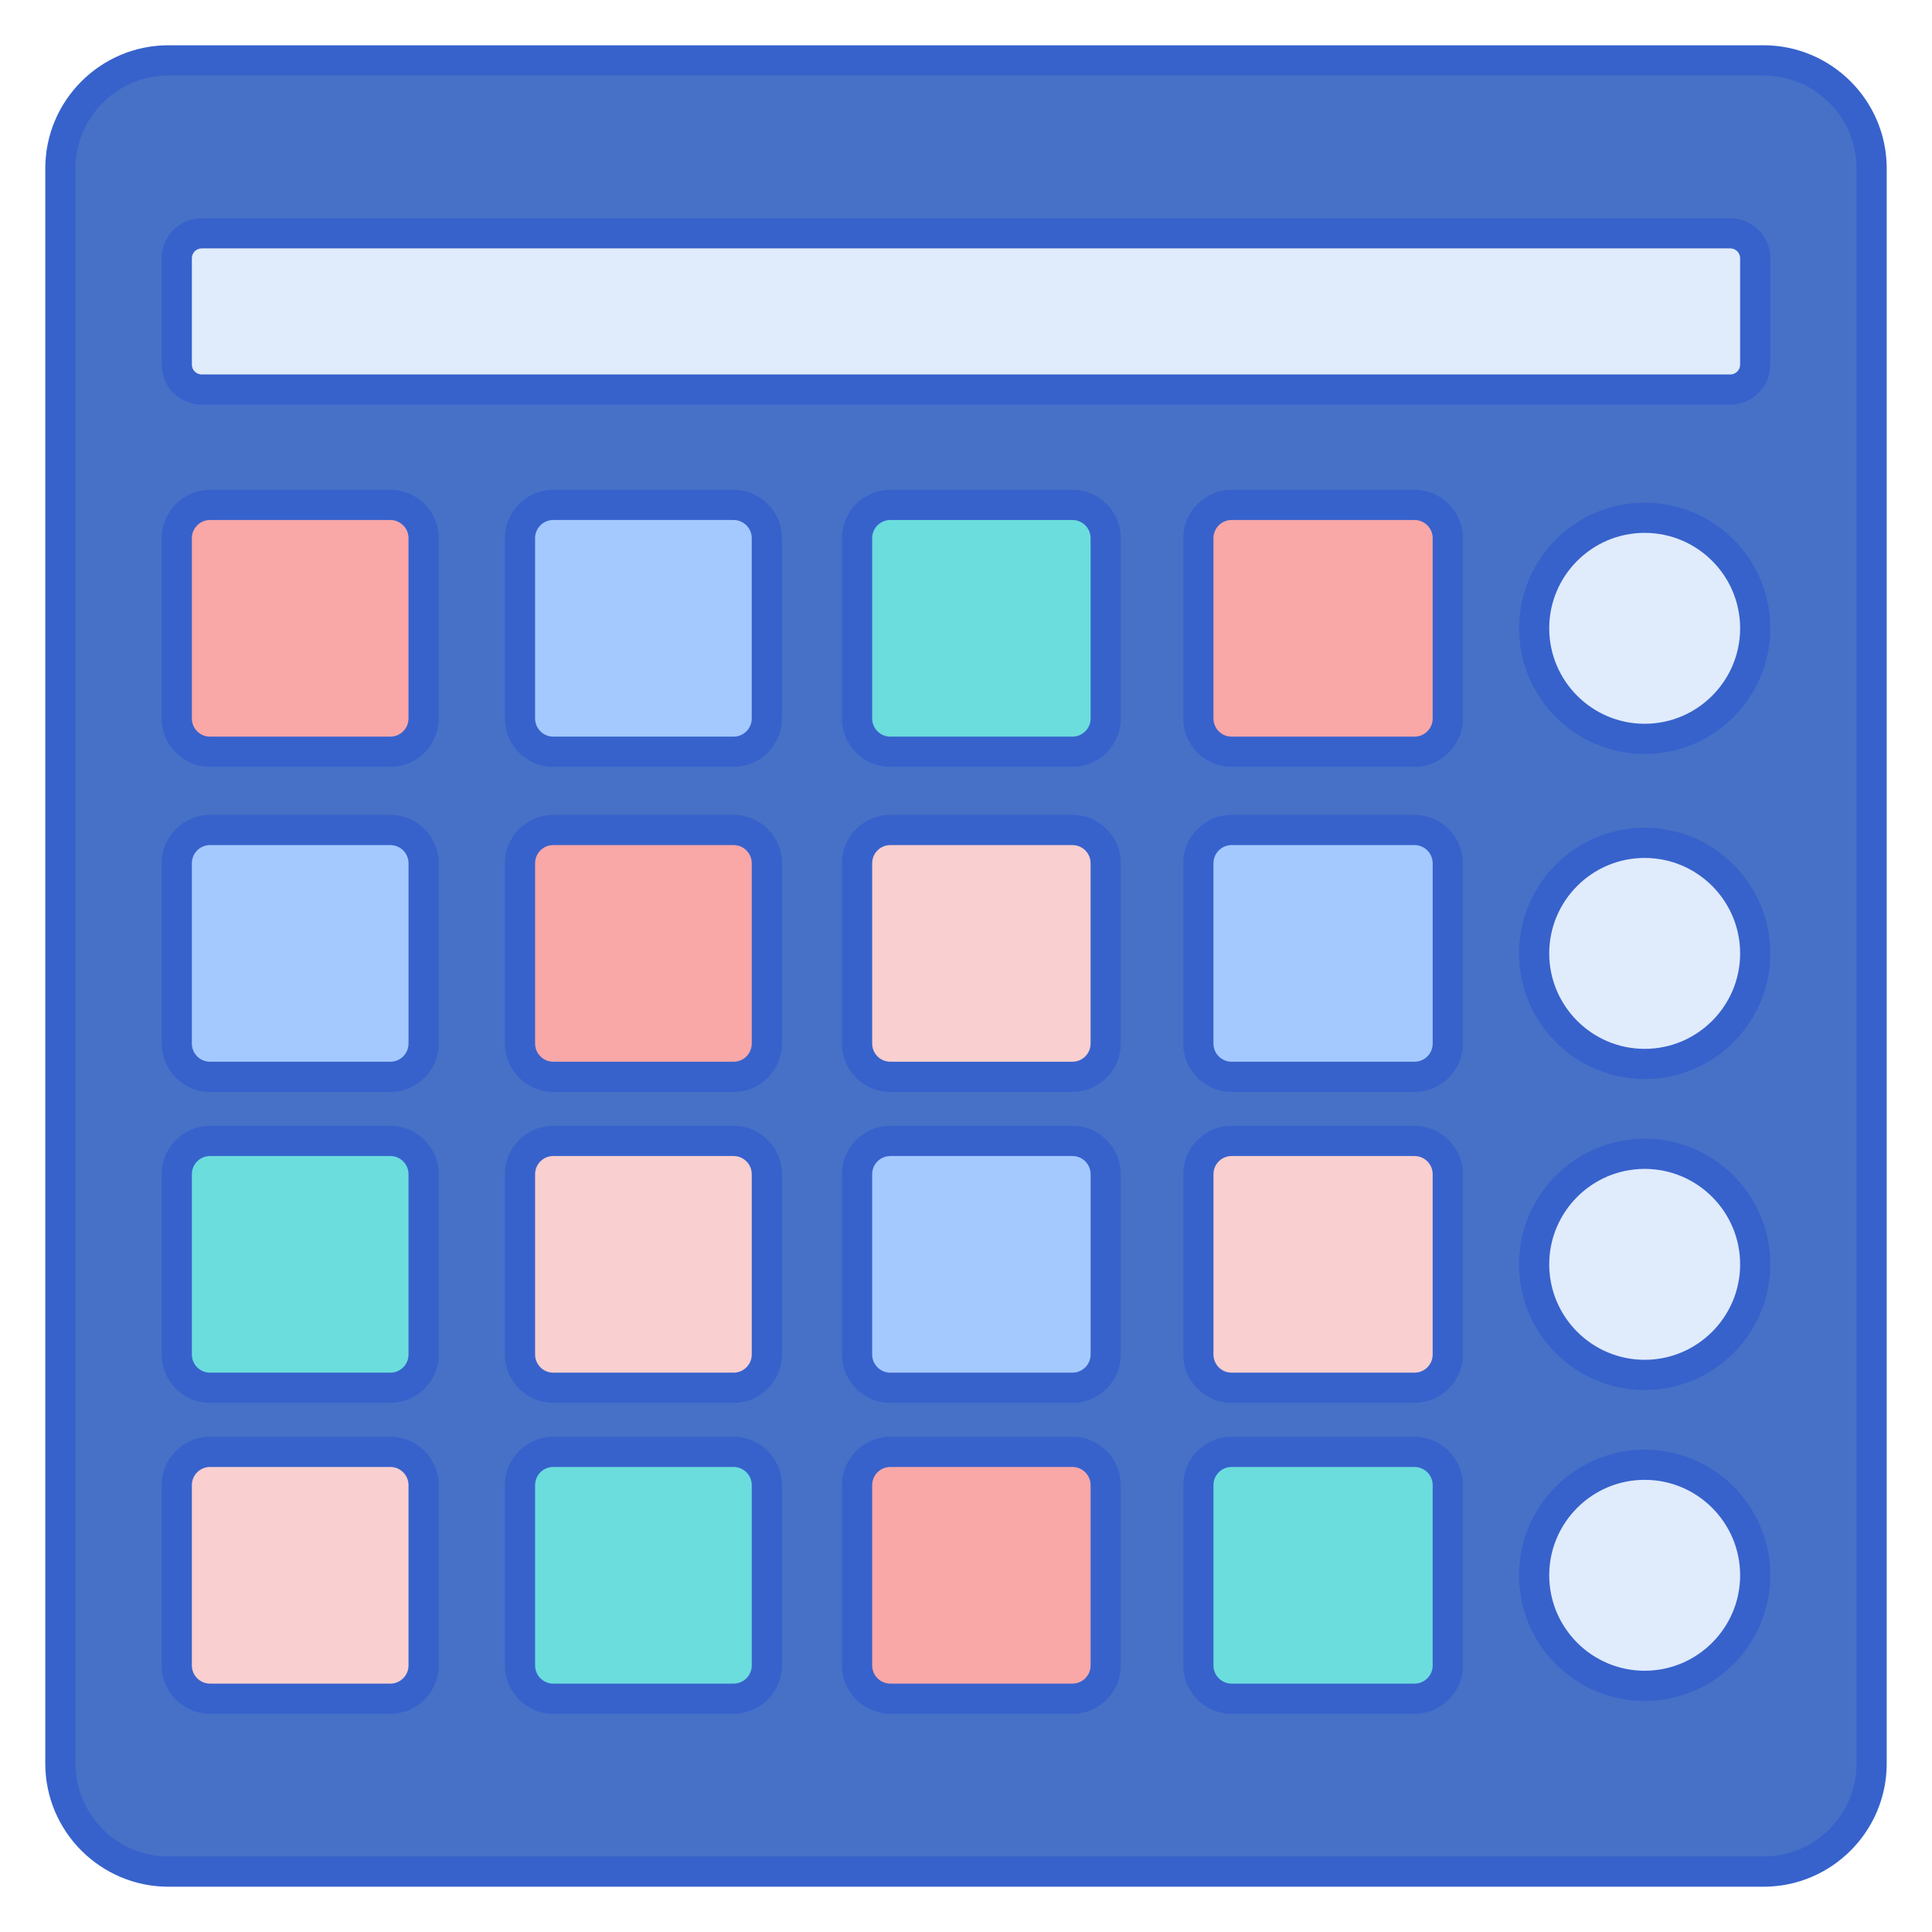 <svg id="Layer_1" enable-background="new 0 0 256 256" height="512" viewBox="0 0 256 256" width="512" xmlns="http://www.w3.org/2000/svg"><path d="m233.679 248h-211.358c-7.909 0-14.321-6.412-14.321-14.321v-211.358c0-7.909 6.412-14.321 14.321-14.321h211.357c7.91 0 14.322 6.412 14.322 14.321v211.357c0 7.91-6.412 14.322-14.321 14.322z" fill="#4671c6"/><path d="m229.272 51.619h-202.544c-1.825 0-3.305-1.48-3.305-3.305v-14.096c0-1.825 1.48-3.305 3.305-3.305h202.544c1.825 0 3.305 1.48 3.305 3.305v14.096c0 1.825-1.48 3.305-3.305 3.305z" fill="#e0ebfc"/><path d="m51.723 99.61h-23.893c-2.434 0-4.407-1.973-4.407-4.407v-23.893c0-2.434 1.973-4.407 4.407-4.407h23.893c2.434 0 4.407 1.973 4.407 4.407v23.893c-.001 2.434-1.973 4.407-4.407 4.407z" fill="#f9a7a7"/><path d="m51.723 142.684h-23.893c-2.434 0-4.407-1.973-4.407-4.407v-23.893c0-2.434 1.973-4.407 4.407-4.407h23.893c2.434 0 4.407 1.973 4.407 4.407v23.893c-.001 2.434-1.973 4.407-4.407 4.407z" fill="#a4c9ff"/><path d="m51.723 183.886h-23.893c-2.434 0-4.407-1.973-4.407-4.407v-23.893c0-2.434 1.973-4.407 4.407-4.407h23.893c2.434 0 4.407 1.973 4.407 4.407v23.893c-.001 2.434-1.973 4.407-4.407 4.407z" fill="#6bdddd"/><path d="m51.723 225.087h-23.893c-2.434 0-4.407-1.973-4.407-4.407v-23.893c0-2.434 1.973-4.407 4.407-4.407h23.893c2.434 0 4.407 1.973 4.407 4.407v23.893c-.001 2.434-1.973 4.407-4.407 4.407z" fill="#f9cfcf"/><path d="m97.203 99.61h-23.894c-2.434 0-4.407-1.973-4.407-4.407v-23.893c0-2.434 1.973-4.407 4.407-4.407h23.893c2.434 0 4.407 1.973 4.407 4.407v23.893c0 2.434-1.973 4.407-4.406 4.407z" fill="#a4c9ff"/><path d="m97.203 142.684h-23.894c-2.434 0-4.407-1.973-4.407-4.407v-23.893c0-2.434 1.973-4.407 4.407-4.407h23.893c2.434 0 4.407 1.973 4.407 4.407v23.893c0 2.434-1.973 4.407-4.406 4.407z" fill="#f9a7a7"/><path d="m97.203 183.886h-23.894c-2.434 0-4.407-1.973-4.407-4.407v-23.893c0-2.434 1.973-4.407 4.407-4.407h23.893c2.434 0 4.407 1.973 4.407 4.407v23.893c0 2.434-1.973 4.407-4.406 4.407z" fill="#f9cfcf"/><path d="m97.203 225.087h-23.894c-2.434 0-4.407-1.973-4.407-4.407v-23.893c0-2.434 1.973-4.407 4.407-4.407h23.893c2.434 0 4.407 1.973 4.407 4.407v23.893c0 2.434-1.973 4.407-4.406 4.407z" fill="#6bdddd"/><path d="m142.105 99.61h-24.13c-2.434 0-4.407-1.973-4.407-4.407v-23.893c0-2.434 1.973-4.407 4.407-4.407h24.13c2.434 0 4.407 1.973 4.407 4.407v23.893c0 2.434-1.973 4.407-4.407 4.407z" fill="#6bdddd"/><path d="m142.105 142.684h-24.13c-2.434 0-4.407-1.973-4.407-4.407v-23.893c0-2.434 1.973-4.407 4.407-4.407h24.13c2.434 0 4.407 1.973 4.407 4.407v23.893c0 2.434-1.973 4.407-4.407 4.407z" fill="#f9cfcf"/><path d="m142.105 183.886h-24.13c-2.434 0-4.407-1.973-4.407-4.407v-23.893c0-2.434 1.973-4.407 4.407-4.407h24.13c2.434 0 4.407 1.973 4.407 4.407v23.893c0 2.434-1.973 4.407-4.407 4.407z" fill="#a4c9ff"/><path d="m142.105 225.087h-24.13c-2.434 0-4.407-1.973-4.407-4.407v-23.893c0-2.434 1.973-4.407 4.407-4.407h24.13c2.434 0 4.407 1.973 4.407 4.407v23.893c0 2.434-1.973 4.407-4.407 4.407z" fill="#f9a7a7"/><path d="m187.432 99.61h-24.236c-2.434 0-4.407-1.973-4.407-4.407v-23.893c0-2.434 1.973-4.407 4.407-4.407h24.236c2.434 0 4.407 1.973 4.407 4.407v23.893c-.001 2.434-1.974 4.407-4.407 4.407z" fill="#f9a7a7"/><path d="m187.432 142.684h-24.236c-2.434 0-4.407-1.973-4.407-4.407v-23.893c0-2.434 1.973-4.407 4.407-4.407h24.236c2.434 0 4.407 1.973 4.407 4.407v23.893c-.001 2.434-1.974 4.407-4.407 4.407z" fill="#a4c9ff"/><path d="m187.432 183.886h-24.236c-2.434 0-4.407-1.973-4.407-4.407v-23.893c0-2.434 1.973-4.407 4.407-4.407h24.236c2.434 0 4.407 1.973 4.407 4.407v23.893c-.001 2.434-1.974 4.407-4.407 4.407z" fill="#f9cfcf"/><path d="m187.432 225.087h-24.236c-2.434 0-4.407-1.973-4.407-4.407v-23.893c0-2.434 1.973-4.407 4.407-4.407h24.236c2.434 0 4.407 1.973 4.407 4.407v23.893c-.001 2.434-1.974 4.407-4.407 4.407z" fill="#6bdddd"/><circle cx="217.928" cy="83.256" fill="#e0ebfc" r="14.649"/><circle cx="217.928" cy="126.331" fill="#e0ebfc" r="14.649"/><circle cx="217.928" cy="167.532" fill="#e0ebfc" r="14.649"/><circle cx="217.928" cy="208.734" fill="#e0ebfc" r="14.649"/><g fill="#3762cc"><path d="m233.679 250h-211.358c-8.999 0-16.321-7.321-16.321-16.321v-211.358c0-9 7.322-16.321 16.321-16.321h211.357c9 0 16.321 7.321 16.321 16.321v211.357c.001 9.001-7.32 16.322-16.32 16.322zm-211.358-240c-6.794 0-12.321 5.527-12.321 12.321v211.357c0 6.795 5.527 12.322 12.321 12.322h211.357c6.794 0 12.321-5.527 12.321-12.321v-211.358c.001-6.794-5.526-12.321-12.32-12.321z"/><path d="m229.272 53.619h-202.544c-2.925 0-5.305-2.38-5.305-5.305v-14.096c0-2.925 2.38-5.305 5.305-5.305h202.544c2.925 0 5.305 2.38 5.305 5.305v14.097c0 2.924-2.38 5.304-5.305 5.304zm-202.544-20.706c-.72 0-1.305.585-1.305 1.305v14.097c0 .72.585 1.305 1.305 1.305h202.544c.72 0 1.305-.585 1.305-1.305v-14.097c0-.72-.585-1.305-1.305-1.305z"/><path d="m51.723 101.609h-23.893c-3.533 0-6.407-2.874-6.407-6.406v-23.893c0-3.532 2.874-6.406 6.407-6.406h23.893c3.533 0 6.407 2.874 6.407 6.406v23.894c-.001 3.531-2.875 6.405-6.407 6.405zm-23.893-32.706c-1.327 0-2.407 1.079-2.407 2.406v23.894c0 1.327 1.08 2.406 2.407 2.406h23.893c1.327 0 2.407-1.079 2.407-2.406v-23.893c0-1.327-1.08-2.406-2.407-2.406h-23.893z"/><path d="m51.723 144.684h-23.893c-3.533 0-6.407-2.874-6.407-6.406v-23.894c0-3.532 2.874-6.406 6.407-6.406h23.893c3.533 0 6.407 2.874 6.407 6.406v23.894c-.001 3.532-2.875 6.406-6.407 6.406zm-23.893-32.706c-1.327 0-2.407 1.079-2.407 2.406v23.894c0 1.327 1.08 2.406 2.407 2.406h23.893c1.327 0 2.407-1.079 2.407-2.406v-23.894c0-1.327-1.08-2.406-2.407-2.406z"/><path d="m51.723 185.886h-23.893c-3.533 0-6.407-2.874-6.407-6.407v-23.893c0-3.532 2.874-6.406 6.407-6.406h23.893c3.533 0 6.407 2.874 6.407 6.406v23.893c-.001 3.533-2.875 6.407-6.407 6.407zm-23.893-32.706c-1.327 0-2.407 1.079-2.407 2.406v23.893c0 1.327 1.08 2.407 2.407 2.407h23.893c1.327 0 2.407-1.08 2.407-2.407v-23.893c0-1.327-1.08-2.406-2.407-2.406z"/><path d="m51.723 227.087h-23.893c-3.533 0-6.407-2.874-6.407-6.406v-23.894c0-3.532 2.874-6.406 6.407-6.406h23.893c3.533 0 6.407 2.874 6.407 6.406v23.894c-.001 3.532-2.875 6.406-6.407 6.406zm-23.893-32.706c-1.327 0-2.407 1.079-2.407 2.406v23.894c0 1.327 1.08 2.406 2.407 2.406h23.893c1.327 0 2.407-1.079 2.407-2.406v-23.894c0-1.327-1.08-2.406-2.407-2.406z"/><path d="m97.203 101.609h-23.893c-3.533 0-6.407-2.874-6.407-6.406v-23.893c0-3.532 2.874-6.406 6.407-6.406h23.893c3.533 0 6.407 2.874 6.407 6.406v23.894c-.001 3.531-2.875 6.405-6.407 6.405zm-23.893-32.706c-1.327 0-2.407 1.079-2.407 2.406v23.894c0 1.327 1.08 2.406 2.407 2.406h23.893c1.327 0 2.407-1.079 2.407-2.406v-23.893c0-1.327-1.08-2.406-2.407-2.406h-23.893z"/><path d="m97.203 144.684h-23.893c-3.533 0-6.407-2.874-6.407-6.406v-23.894c0-3.532 2.874-6.406 6.407-6.406h23.893c3.533 0 6.407 2.874 6.407 6.406v23.894c-.001 3.532-2.875 6.406-6.407 6.406zm-23.893-32.706c-1.327 0-2.407 1.079-2.407 2.406v23.894c0 1.327 1.08 2.406 2.407 2.406h23.893c1.327 0 2.407-1.079 2.407-2.406v-23.894c0-1.327-1.08-2.406-2.407-2.406z"/><path d="m97.203 185.886h-23.893c-3.533 0-6.407-2.874-6.407-6.407v-23.893c0-3.532 2.874-6.406 6.407-6.406h23.893c3.533 0 6.407 2.874 6.407 6.406v23.893c-.001 3.533-2.875 6.407-6.407 6.407zm-23.893-32.706c-1.327 0-2.407 1.079-2.407 2.406v23.893c0 1.327 1.08 2.407 2.407 2.407h23.893c1.327 0 2.407-1.08 2.407-2.407v-23.893c0-1.327-1.08-2.406-2.407-2.406z"/><path d="m97.203 227.087h-23.893c-3.533 0-6.407-2.874-6.407-6.406v-23.894c0-3.532 2.874-6.406 6.407-6.406h23.893c3.533 0 6.407 2.874 6.407 6.406v23.894c-.001 3.532-2.875 6.406-6.407 6.406zm-23.893-32.706c-1.327 0-2.407 1.079-2.407 2.406v23.894c0 1.327 1.08 2.406 2.407 2.406h23.893c1.327 0 2.407-1.079 2.407-2.406v-23.894c0-1.327-1.08-2.406-2.407-2.406z"/><path d="m142.105 101.609h-24.13c-3.533 0-6.407-2.874-6.407-6.406v-23.893c0-3.532 2.874-6.406 6.407-6.406h24.13c3.532 0 6.406 2.874 6.406 6.406v23.894c.001 3.531-2.873 6.405-6.406 6.405zm-24.13-32.706c-1.327 0-2.407 1.079-2.407 2.406v23.894c0 1.327 1.08 2.406 2.407 2.406h24.13c1.327 0 2.406-1.079 2.406-2.406v-23.893c0-1.327-1.079-2.406-2.406-2.406h-24.13z"/><path d="m142.105 144.684h-24.13c-3.533 0-6.407-2.874-6.407-6.406v-23.894c0-3.532 2.874-6.406 6.407-6.406h24.13c3.532 0 6.406 2.874 6.406 6.406v23.894c.001 3.532-2.873 6.406-6.406 6.406zm-24.13-32.706c-1.327 0-2.407 1.079-2.407 2.406v23.894c0 1.327 1.08 2.406 2.407 2.406h24.13c1.327 0 2.406-1.079 2.406-2.406v-23.894c0-1.327-1.079-2.406-2.406-2.406z"/><path d="m142.105 185.886h-24.13c-3.533 0-6.407-2.874-6.407-6.407v-23.893c0-3.532 2.874-6.406 6.407-6.406h24.13c3.532 0 6.406 2.874 6.406 6.406v23.893c.001 3.533-2.873 6.407-6.406 6.407zm-24.13-32.706c-1.327 0-2.407 1.079-2.407 2.406v23.893c0 1.327 1.08 2.407 2.407 2.407h24.13c1.327 0 2.406-1.08 2.406-2.407v-23.893c0-1.327-1.079-2.406-2.406-2.406z"/><path d="m142.105 227.087h-24.13c-3.533 0-6.407-2.874-6.407-6.406v-23.894c0-3.532 2.874-6.406 6.407-6.406h24.13c3.532 0 6.406 2.874 6.406 6.406v23.894c.001 3.532-2.873 6.406-6.406 6.406zm-24.13-32.706c-1.327 0-2.407 1.079-2.407 2.406v23.894c0 1.327 1.08 2.406 2.407 2.406h24.13c1.327 0 2.406-1.079 2.406-2.406v-23.894c0-1.327-1.079-2.406-2.406-2.406z"/><path d="m187.432 101.609h-24.236c-3.532 0-6.406-2.874-6.406-6.406v-23.893c0-3.532 2.874-6.406 6.406-6.406h24.236c3.532 0 6.406 2.874 6.406 6.406v23.894c0 3.531-2.874 6.405-6.406 6.405zm-24.237-32.706c-1.327 0-2.406 1.079-2.406 2.406v23.894c0 1.327 1.079 2.406 2.406 2.406h24.236c1.327 0 2.406-1.079 2.406-2.406v-23.893c0-1.327-1.079-2.406-2.406-2.406h-24.236z"/><path d="m187.432 144.684h-24.236c-3.532 0-6.406-2.874-6.406-6.406v-23.894c0-3.532 2.874-6.406 6.406-6.406h24.236c3.532 0 6.406 2.874 6.406 6.406v23.894c0 3.532-2.874 6.406-6.406 6.406zm-24.237-32.706c-1.327 0-2.406 1.079-2.406 2.406v23.894c0 1.327 1.079 2.406 2.406 2.406h24.236c1.327 0 2.406-1.079 2.406-2.406v-23.894c0-1.327-1.079-2.406-2.406-2.406z"/><path d="m187.432 185.886h-24.236c-3.532 0-6.406-2.874-6.406-6.407v-23.893c0-3.532 2.874-6.406 6.406-6.406h24.236c3.532 0 6.406 2.874 6.406 6.406v23.893c0 3.533-2.874 6.407-6.406 6.407zm-24.237-32.706c-1.327 0-2.406 1.079-2.406 2.406v23.893c0 1.327 1.079 2.407 2.406 2.407h24.236c1.327 0 2.406-1.08 2.406-2.407v-23.893c0-1.327-1.079-2.406-2.406-2.406z"/><path d="m187.432 227.087h-24.236c-3.532 0-6.406-2.874-6.406-6.406v-23.894c0-3.532 2.874-6.406 6.406-6.406h24.236c3.532 0 6.406 2.874 6.406 6.406v23.894c0 3.532-2.874 6.406-6.406 6.406zm-24.237-32.706c-1.327 0-2.406 1.079-2.406 2.406v23.894c0 1.327 1.079 2.406 2.406 2.406h24.236c1.327 0 2.406-1.079 2.406-2.406v-23.894c0-1.327-1.079-2.406-2.406-2.406z"/></g><circle cx="217.928" cy="83.256" fill="#e0ebfc" r="14.649"/><path d="m217.928 142.979c-9.18 0-16.648-7.469-16.648-16.648 0-9.181 7.469-16.649 16.648-16.649 9.181 0 16.649 7.469 16.649 16.649s-7.469 16.648-16.649 16.648zm0-29.297c-6.975 0-12.648 5.675-12.648 12.649s5.674 12.648 12.648 12.648 12.649-5.674 12.649-12.648-5.675-12.649-12.649-12.649z" fill="#3762cc"/><path d="m217.928 184.182c-9.18 0-16.648-7.469-16.648-16.649s7.469-16.648 16.648-16.648c9.181 0 16.649 7.469 16.649 16.648 0 9.18-7.469 16.649-16.649 16.649zm0-29.298c-6.975 0-12.648 5.674-12.648 12.648s5.674 12.649 12.648 12.649 12.649-5.675 12.649-12.649-5.675-12.648-12.649-12.648z" fill="#3762cc"/><path d="m217.928 225.383c-9.18 0-16.648-7.469-16.648-16.648 0-9.181 7.469-16.649 16.648-16.649 9.181 0 16.649 7.469 16.649 16.649 0 9.179-7.469 16.648-16.649 16.648zm0-29.298c-6.975 0-12.648 5.675-12.648 12.649s5.674 12.648 12.648 12.648 12.649-5.674 12.649-12.648-5.675-12.649-12.649-12.649z" fill="#3762cc"/><path d="m217.928 99.905c-9.18 0-16.648-7.469-16.648-16.649s7.469-16.648 16.648-16.648c9.181 0 16.649 7.469 16.649 16.648 0 9.181-7.469 16.649-16.649 16.649zm0-29.298c-6.975 0-12.648 5.674-12.648 12.648s5.674 12.649 12.648 12.649 12.649-5.675 12.649-12.649-5.675-12.648-12.649-12.648z" fill="#3762cc"/></svg>
